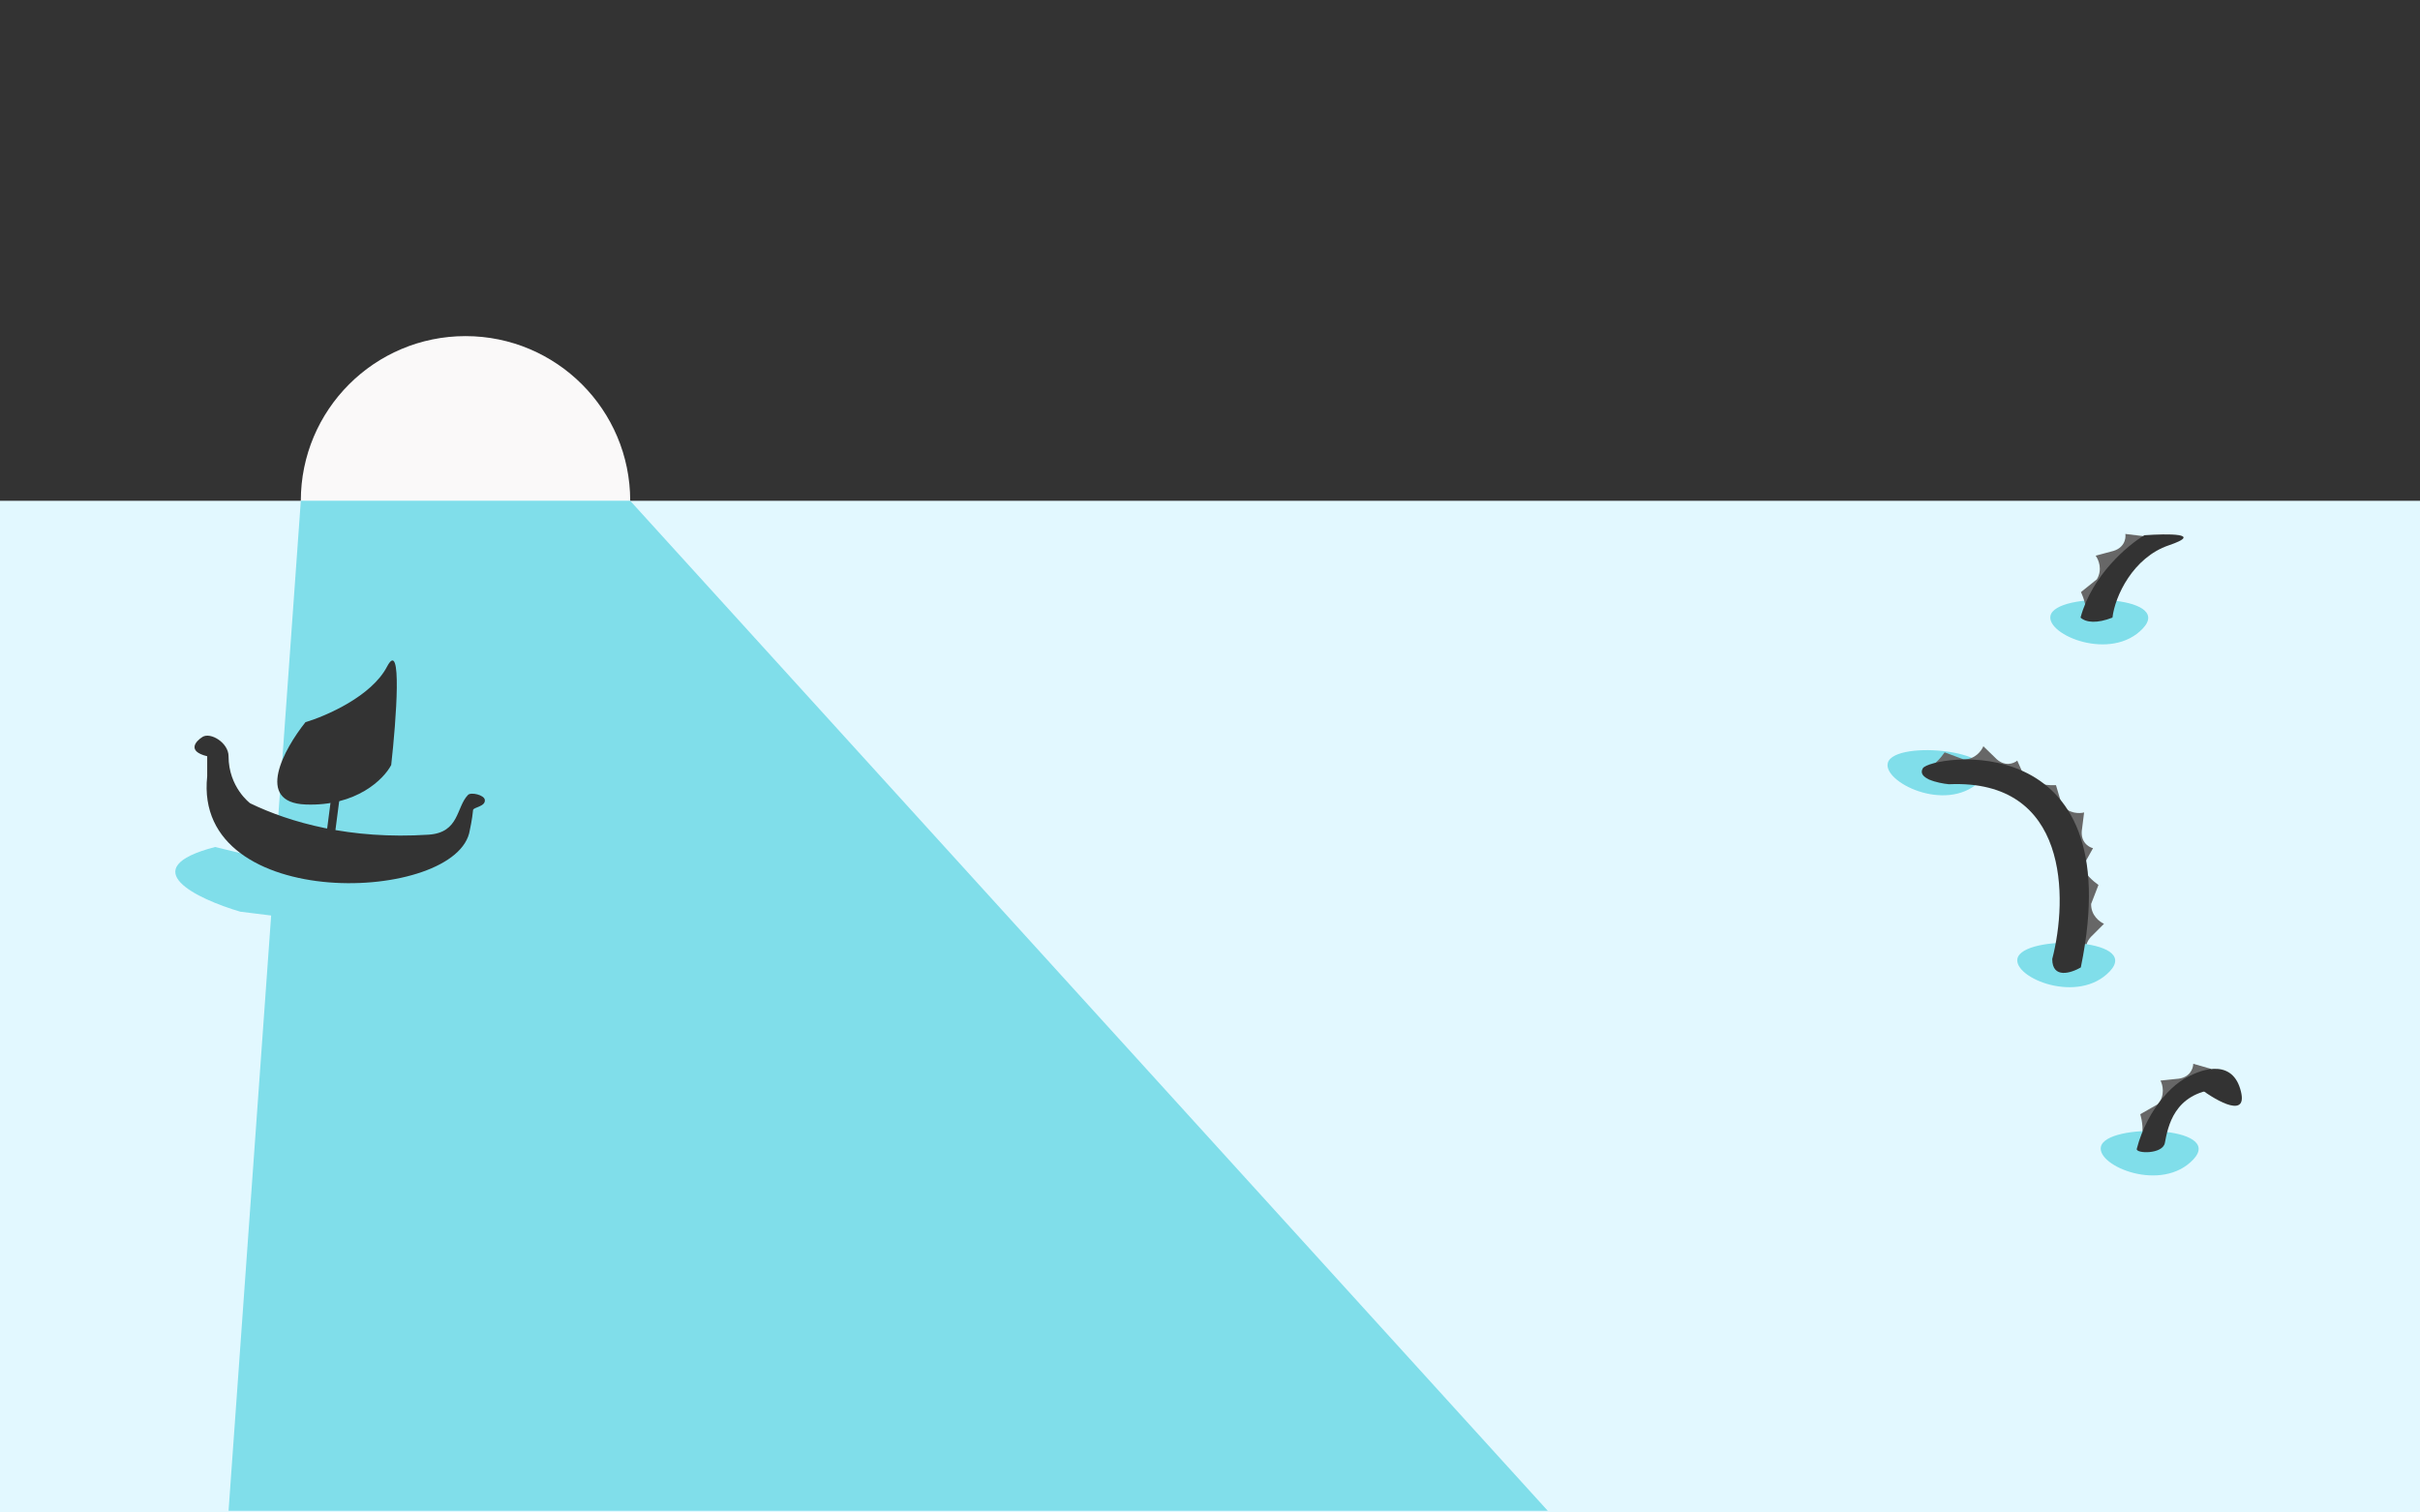 <svg width="1440" height="900" viewBox="0 0 1440 900" fill="none" xmlns="http://www.w3.org/2000/svg">
<rect width="1440" height="900" fill="#333333"/>
<circle cx="277" cy="298" r="98" fill="#FAF9F9"/>
<rect y="298" width="1440" height="602" fill="#E2F8FF"/>
<path d="M1123.35 453.89C1120.14 465.184 1157.44 483.975 1177.65 465.409C1197.87 446.844 1127.41 439.65 1123.35 453.89Z" fill="#80DEEA"/>
<path d="M1305.07 633L1315.57 636C1316.74 638 1316.47 642.5 1306.07 644.5C1295.67 646.5 1284.41 669.333 1280.07 680.5C1276.91 680.5 1271.17 679.8 1273.57 677C1275.97 674.2 1274.57 666.5 1273.57 663L1284.07 657C1288.47 651.8 1286.91 645.5 1285.57 643L1295.07 642C1303.07 641.6 1305.07 635.833 1305.07 633Z" fill="#676767"/>
<path d="M1243.15 569.749L1233.11 574.044C1230.94 573.227 1228.31 569.567 1235.12 561.456C1241.93 553.344 1236.27 528.519 1232.59 517.121C1235.05 515.123 1239.94 512.051 1239.84 515.737C1239.75 519.424 1245.69 524.516 1248.67 526.602L1244.31 537.88C1244.17 544.69 1249.36 548.591 1251.97 549.691L1245.23 556.458C1239.28 561.814 1241.36 567.551 1243.15 569.749Z" fill="#676767"/>
<path d="M1245.43 504.71L1240.11 514.25C1237.9 514.931 1233.58 513.646 1234 503.064C1234.42 492.481 1214.76 476.31 1204.87 469.546C1205.59 466.463 1207.58 461.04 1209.76 464.015C1211.94 466.989 1219.75 467.38 1223.39 467.204L1226.84 478.795C1230.9 484.263 1237.39 484.173 1240.13 483.444L1238.94 492.922C1237.51 500.803 1242.67 504.064 1245.43 504.71Z" fill="#676767"/>
<path d="M1200.36 452.602L1204.8 462.581C1204.01 464.759 1200.39 467.442 1192.18 460.747C1183.98 454.052 1159.23 460.058 1147.89 463.897C1145.86 461.468 1142.71 456.621 1146.4 456.666C1150.09 456.711 1155.1 450.697 1157.14 447.684L1168.48 451.89C1175.29 451.929 1179.12 446.686 1180.18 444.059L1187.04 450.705C1192.48 456.585 1198.19 454.42 1200.36 452.602Z" fill="#676767"/>
<path d="M136 899L179 298H375L921 899H136Z" fill="#80DEEA"/>
<path d="M245 542.5C226.6 529.3 159.333 511.333 128 504C78.8 516.8 117.5 535 143 542.5C184.667 548 263.4 555.7 245 542.5Z" fill="#80DEEA"/>
<path d="M123.29 461.943C114.5 544 273 537.5 279.563 493.931C279.563 493.931 281 487.5 281.5 482C281.651 480.333 288.933 480 288.5 476C288.172 472.971 280.235 471.227 278.5 473C271.377 480.28 273.5 495.471 255 496.674C208.41 499.706 172.49 489.412 148.866 478C148.866 478 136 468.5 136 450C136 442 125.297 435.502 120.5 438.5C116.5 441 111 447 123.29 450L123.29 461.943Z" fill="#333333"/>
<rect x="204.022" y="421" width="5" height="77.848" transform="rotate(7.397 204.022 421)" fill="#333333"/>
<path d="M230.285 396.711C221.085 414.311 194.119 426.044 181.785 429.711C169.119 445.544 151.385 477.511 181.785 478.711C212.185 479.911 228.452 463.544 232.785 455.211C235.785 428.377 239.485 379.111 230.285 396.711Z" fill="#333333"/>
<path d="M1250.11 682.433C1247.73 693.933 1286.31 709.933 1305.11 689.933C1323.91 669.933 1253.11 667.933 1250.11 682.433Z" fill="#80DEEA"/>
<path d="M1200.46 570.433C1198.08 581.933 1236.66 597.933 1255.46 577.933C1274.26 557.933 1203.46 555.933 1200.46 570.433Z" fill="#80DEEA"/>
<path d="M1220.11 366.433C1217.73 377.933 1256.31 393.933 1275.11 373.933C1293.91 353.933 1223.11 351.933 1220.11 366.433Z" fill="#80DEEA"/>
<path d="M1264.67 317.725L1275.51 319.037C1276.98 320.829 1277.42 325.315 1267.47 328.925C1257.51 332.535 1249.98 356.856 1247.45 368.565C1244.33 369.063 1238.55 369.274 1240.48 366.131C1242.41 362.989 1239.82 355.604 1238.28 352.305L1247.71 344.729C1251.24 338.902 1248.7 332.926 1246.99 330.667L1256.21 328.186C1264.05 326.533 1265.12 320.523 1264.67 317.725Z" fill="#676767"/>
<path d="M1257 367.5C1247.8 371.1 1241.33 370.5 1238 367.5C1244.8 342.3 1266.17 324.333 1276 318.5C1289.67 317.5 1311.7 317.3 1290.5 324.5C1269.3 331.7 1258.5 354.667 1257 367.5Z" fill="#333333"/>
<path d="M1319.5 648C1293.5 650.5 1290.01 670.551 1288.18 680.113C1286.86 687 1270.73 686.5 1271.47 683.616C1277.62 659.617 1295.21 641.252 1305.99 639.602C1317.42 637.85 1339.27 646.099 1319.5 648Z" fill="#333333"/>
<path d="M1332.98 647.796C1327.33 629.314 1307.97 636.608 1299 642.565L1309.15 647.796C1319.45 655.496 1338.63 666.277 1332.98 647.796Z" fill="#333333"/>
<path d="M1159.67 466.66C1231.27 463.46 1230.51 534.66 1221.17 570.66C1221.17 582.66 1232.51 578.994 1238.17 575.66C1268.17 430.16 1148.67 449.66 1144.17 457.16C1140.57 463.16 1153.01 465.994 1159.67 466.66Z" fill="#333333"/>
</svg>
